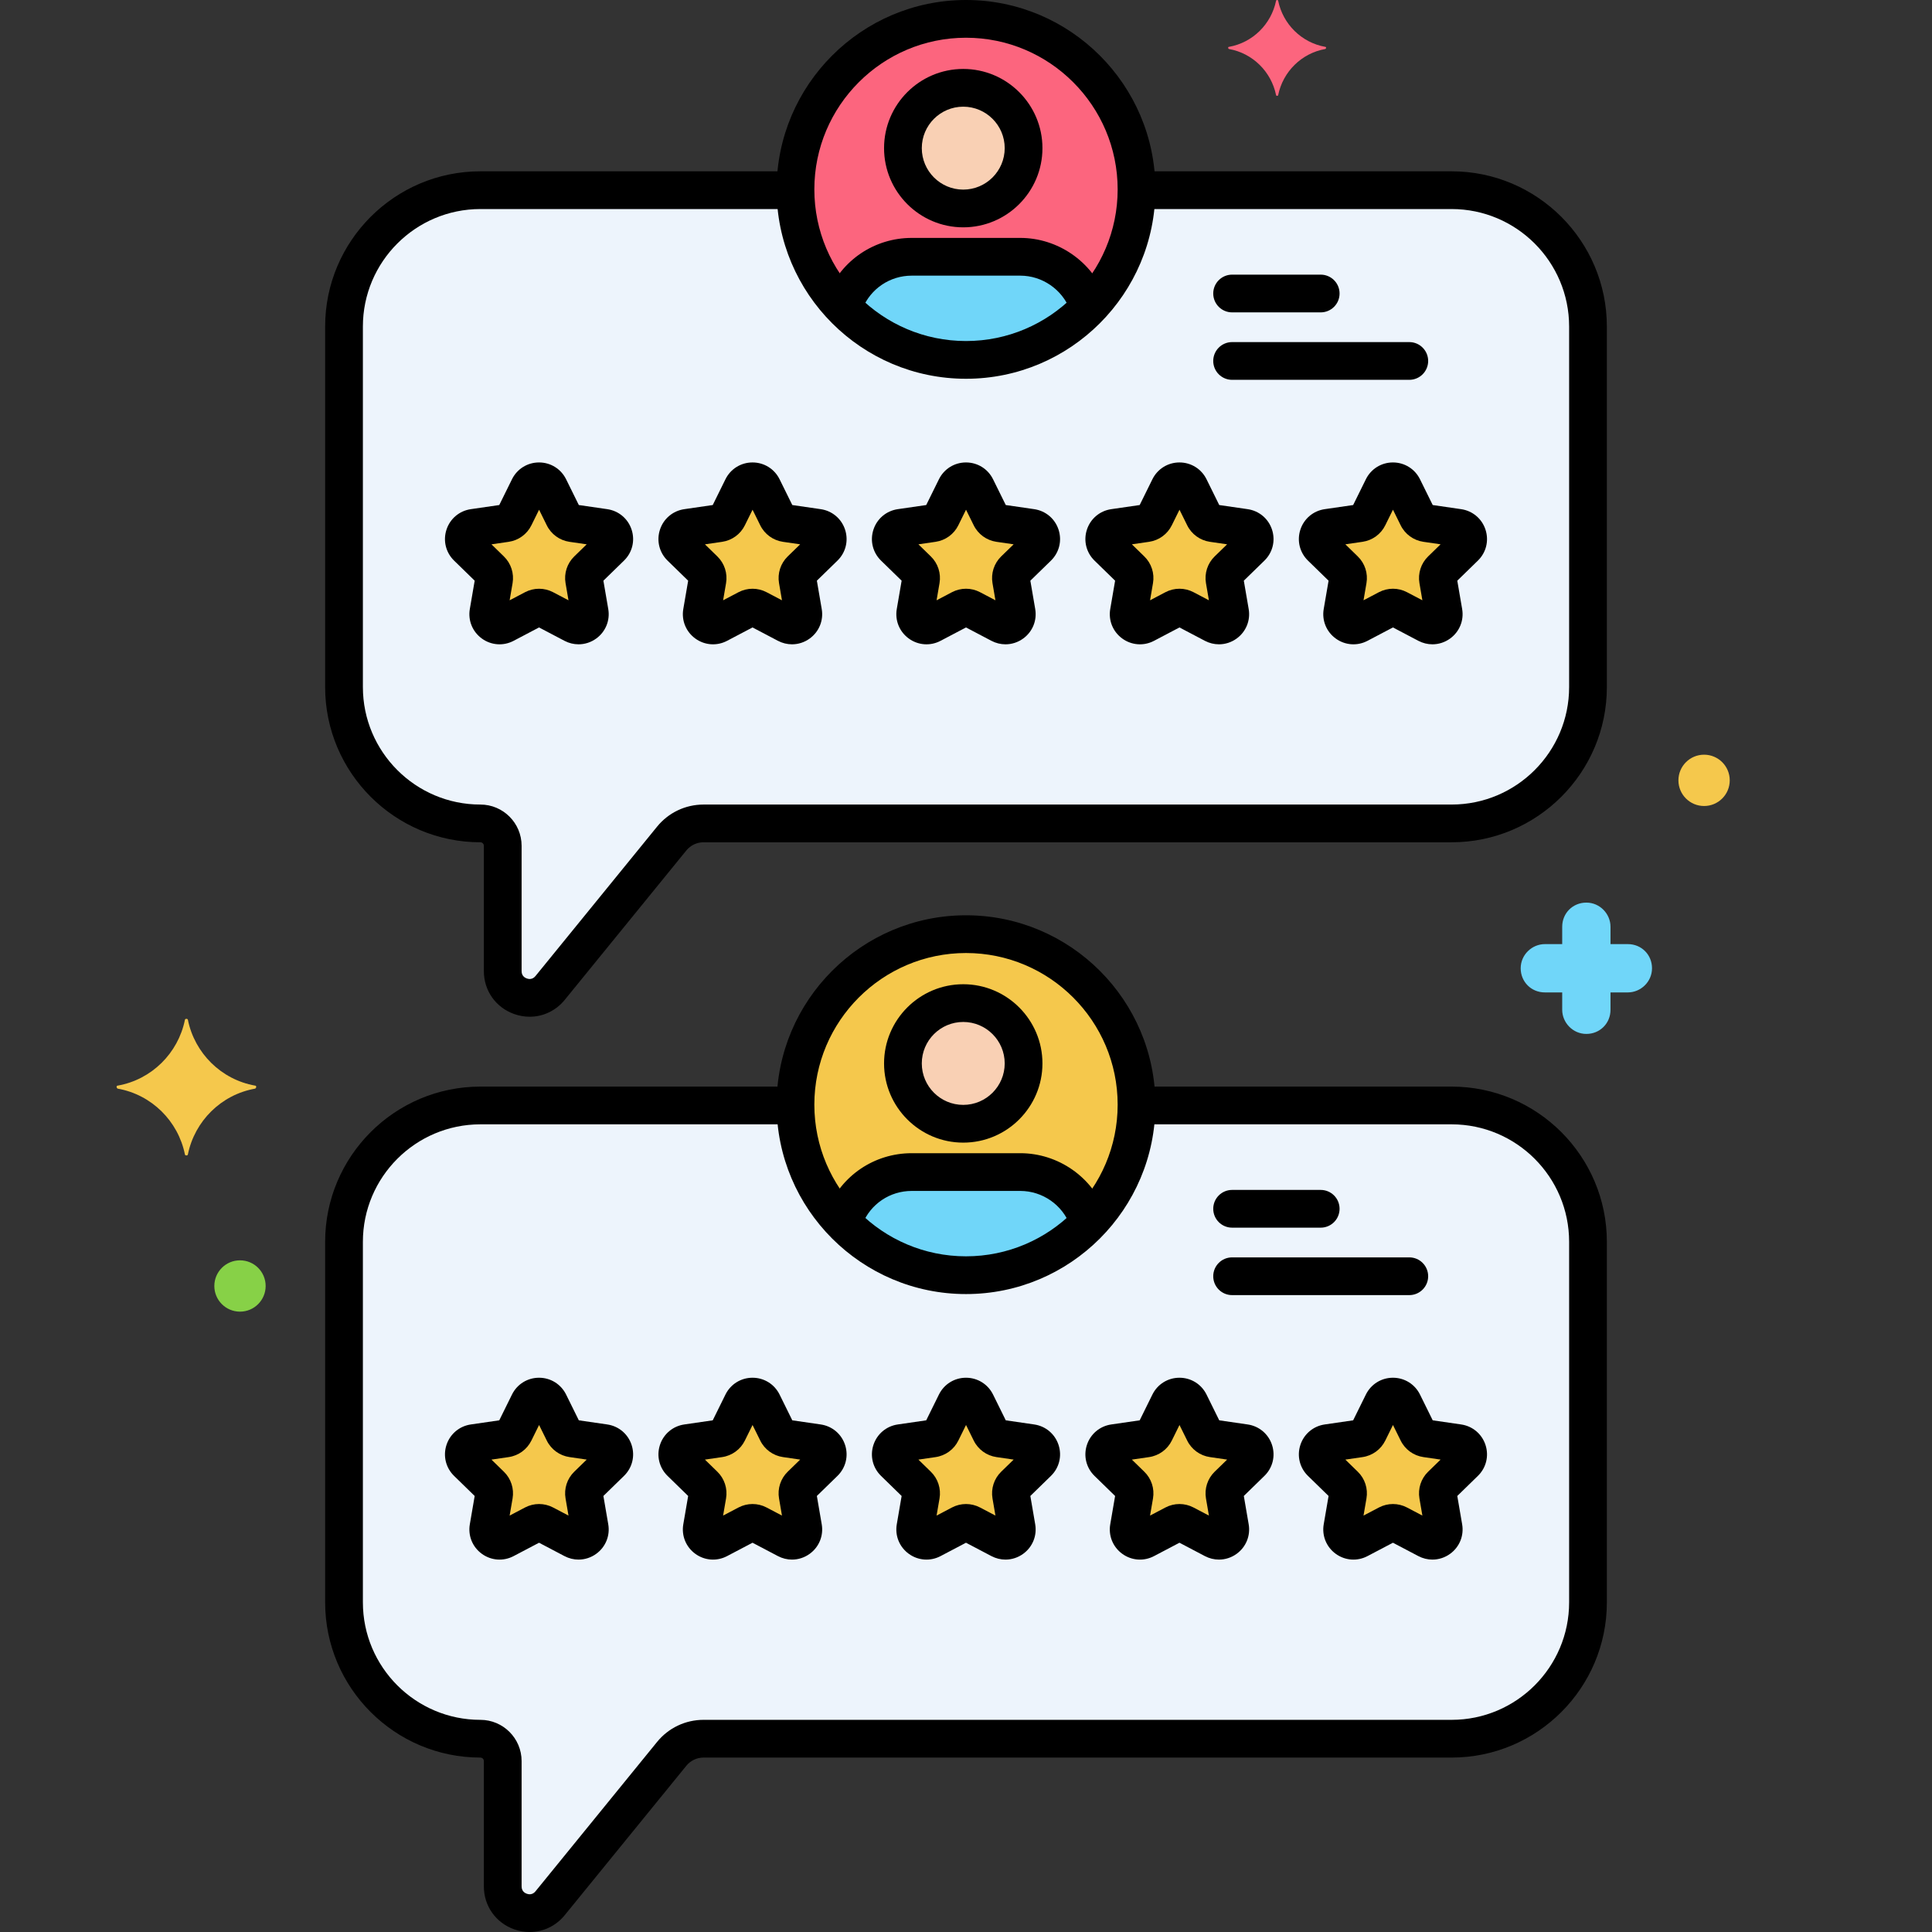 <?xml version="1.0" encoding="utf-8"?>
<!-- Generator: Adobe Illustrator 24.0.0, SVG Export Plug-In . SVG Version: 6.00 Build 0)  -->
<svg version="1.1" xmlns="http://www.w3.org/2000/svg" xmlns:xlink="http://www.w3.org/1999/xlink" x="0px" y="0px"
	 viewBox="0 0 256 256" enable-background="new 0 0 256 256" xml:space="preserve">
<rect x="0" y="0" width="256" height="256" fill="#333333" stroke="none"/>
<g id="Layer_1">
</g>
<g id="Layer_2">
</g>
<g id="Layer_3">
</g>
<g id="Layer_4">
</g>
<g id="Layer_5">
</g>
<g id="Layer_6">
</g>
<g id="Layer_7">
</g>
<g id="Layer_8">
</g>
<g id="Layer_9">
</g>
<g id="Layer_10">
</g>
<g id="Layer_11">
</g>
<g id="Layer_12">
</g>
<g id="Layer_13">
</g>
<g id="Layer_14">
</g>
<g id="Layer_15">
</g>
<g id="Layer_16">
</g>
<g id="Layer_17">
</g>
<g id="Layer_18">
</g>
<g id="Layer_19">
</g>
<g id="Layer_20">
</g>
<g id="Layer_21">
</g>
<g id="Layer_22">
</g>
<g id="Layer_23">
</g>
<g id="Layer_24">
</g>
<g id="Layer_25">
</g>
<g id="Layer_26">
</g>
<g id="Layer_27">
</g>
<g id="Layer_28">
</g>
<g id="Layer_29">
</g>
<g id="Layer_30">
</g>
<g id="Layer_31">
</g>
<g id="Layer_32">
</g>
<g id="Layer_33">
</g>
<g id="Layer_34">
</g>
<g id="Layer_35">
</g>
<g id="Layer_36">
</g>
<g id="Layer_37">
</g>
<g id="Layer_38">
</g>
<g id="Layer_39">
</g>
<g id="Layer_40">
</g>
<g id="Layer_41">
</g>
<g id="Layer_42">
</g>
<g id="Layer_43">
</g>
<g id="Layer_44">
</g>
<g id="Layer_45">
</g>
<g id="Layer_46">
</g>
<g id="Layer_47">
</g>
<g id="Layer_48">
</g>
<g id="Layer_49">
	<g>
		<g>
			<g>
				<circle fill="#FC657E" cx="128" cy="25.095" r="22.595"/>
			</g>
		</g>
		<g>
			<g>
				<path fill="#70D6F9" d="M135.193,34.025h-14.387c-4.281,0-7.903,2.818-9.114,6.699c4.112,4.29,9.896,6.965,16.308,6.965
					c6.412,0,12.195-2.675,16.308-6.965C143.096,36.842,139.474,34.025,135.193,34.025z"/>
			</g>
		</g>
		<g>
			<g>
				<circle fill="#F5C84C" cx="128" cy="146.375" r="22.595"/>
			</g>
		</g>
		<g>
			<g>
				<path fill="#70D6F9" d="M135.193,155.305h-14.387c-4.281,0-7.903,2.818-9.114,6.699c4.112,4.29,9.896,6.965,16.308,6.965
					c6.412,0,12.195-2.675,16.308-6.965C143.096,158.122,139.474,155.305,135.193,155.305z"/>
			</g>
		</g>
		<g>
			<g>
				<path fill="#EDF4FC" d="M192.349,146.48h-41.759c-0.057,12.43-10.146,22.489-22.589,22.489
					c-12.443,0-22.532-10.06-22.589-22.489H63.651c-9.938,0-18.07,8.132-18.07,18.07v47.767c0,9.938,8.131,18.07,18.07,18.07
					c1.636,0,2.962,1.326,2.962,2.962v16.607c0,3.328,4.178,4.813,6.279,2.232l16.111-19.794c1.034-1.271,2.585-2.008,4.223-2.008
					h99.123c9.938,0,18.07-8.131,18.07-18.07V164.55C210.418,154.612,202.287,146.48,192.349,146.48z"/>
			</g>
		</g>
		<g>
			<g>
				<path fill="#EDF4FC" d="M192.349,25.2h-41.759C150.532,37.63,140.443,47.689,128,47.689c-12.443,0-22.532-10.06-22.589-22.489
					H63.651c-9.938,0-18.07,8.132-18.07,18.07v47.767c0,9.938,8.131,18.07,18.07,18.07c1.636,0,2.962,1.326,2.962,2.962v16.607
					c0,3.328,4.178,4.813,6.279,2.232l16.111-19.794c1.034-1.271,2.585-2.008,4.223-2.008h99.123c9.938,0,18.07-8.131,18.07-18.07
					V43.27C210.418,33.332,202.287,25.2,192.349,25.2z"/>
			</g>
		</g>
		<g>
			<g>
				<g>
					<path fill="#F5C84C" d="M80.937,193.777c0.889-0.867,0.399-2.377-0.83-2.555l-4.289-0.623c-0.488-0.071-0.91-0.377-1.128-0.82
						l-1.918-3.886c-0.549-1.114-2.137-1.114-2.687,0l-1.918,3.886c-0.218,0.442-0.64,0.749-1.128,0.82l-4.289,0.623
						c-1.229,0.178-1.719,1.689-0.83,2.555l3.104,3.025c0.353,0.344,0.514,0.84,0.431,1.326l-0.733,4.272
						c-0.21,1.224,1.075,2.157,2.174,1.579l3.836-2.017c0.436-0.229,0.958-0.229,1.394,0l3.836,2.017
						c1.099,0.578,2.384-0.355,2.174-1.579l-0.733-4.272c-0.083-0.486,0.078-0.982,0.431-1.326L80.937,193.777z"/>
				</g>
			</g>
			<g>
				<g>
					<g>
						<path d="M83.693,191.469c-0.474-1.458-1.711-2.501-3.228-2.721l-3.768-0.548l-1.685-3.414
							c-0.679-1.375-2.053-2.229-3.586-2.229s-2.907,0.854-3.586,2.229l-1.685,3.414l-3.768,0.548
							c-1.517,0.22-2.754,1.263-3.228,2.721s-0.086,3.029,1.012,4.098l2.727,2.658l-0.644,3.752c-0.26,1.511,0.35,3.009,1.59,3.91
							c1.241,0.903,2.855,1.019,4.211,0.305l3.37-1.772l3.37,1.772c0.591,0.31,1.229,0.463,1.864,0.463
							c0.825,0,1.646-0.259,2.347-0.769c1.24-0.901,1.85-2.399,1.59-3.91l-0.644-3.753l2.726-2.657
							C83.779,194.498,84.167,192.927,83.693,191.469z M76.09,195.01c-0.945,0.919-1.376,2.244-1.151,3.541l0.39,2.271l-2.04-1.072
							c-0.582-0.306-1.222-0.459-1.86-0.459s-1.278,0.153-1.86,0.459l-2.04,1.072l0.391-2.273c0.221-1.296-0.209-2.619-1.15-3.537
							l-1.65-1.608l2.279-0.332c1.304-0.189,2.43-1.007,3.012-2.187l1.02-2.067l1.02,2.065c0.582,1.181,1.708,2,3.011,2.188
							l2.28,0.332L76.09,195.01z"/>
					</g>
				</g>
			</g>
		</g>
		<g>
			<g>
				<g>
					<path fill="#F5C84C" d="M109.223,193.777c0.889-0.867,0.399-2.377-0.83-2.555l-4.289-0.623c-0.488-0.071-0.91-0.377-1.128-0.82
						l-1.918-3.886c-0.55-1.114-2.137-1.114-2.687,0l-1.918,3.886c-0.218,0.442-0.64,0.749-1.128,0.82l-4.289,0.623
						c-1.229,0.178-1.719,1.689-0.83,2.555l3.104,3.025c0.353,0.344,0.514,0.84,0.431,1.326l-0.733,4.272
						c-0.21,1.224,1.075,2.157,2.174,1.579l3.836-2.017c0.436-0.229,0.958-0.229,1.394,0l3.836,2.017
						c1.099,0.578,2.384-0.355,2.174-1.579l-0.733-4.272c-0.083-0.486,0.078-0.982,0.431-1.326L109.223,193.777z"/>
				</g>
			</g>
			<g>
				<g>
					<g>
						<path d="M111.979,191.469c-0.474-1.458-1.711-2.501-3.228-2.721l-3.768-0.548l-1.685-3.414
							c-0.679-1.375-2.053-2.229-3.586-2.229s-2.907,0.854-3.586,2.229l-1.685,3.414l-3.768,0.548
							c-1.517,0.22-2.754,1.263-3.228,2.721s-0.086,3.029,1.012,4.098l2.727,2.658l-0.644,3.752c-0.26,1.511,0.35,3.009,1.59,3.91
							c1.241,0.903,2.855,1.019,4.211,0.305l3.37-1.772l3.37,1.772c0.591,0.31,1.228,0.463,1.864,0.463
							c0.825,0,1.646-0.259,2.347-0.769c1.24-0.901,1.85-2.399,1.59-3.91l-0.644-3.753l2.726-2.657
							C112.065,194.498,112.453,192.927,111.979,191.469z M104.376,195.01c-0.942,0.917-1.374,2.24-1.151,3.541l0.39,2.271
							l-2.04-1.072c-0.582-0.306-1.222-0.459-1.86-0.459s-1.278,0.153-1.86,0.459l-2.04,1.072l0.391-2.273
							c0.221-1.296-0.209-2.619-1.15-3.537l-1.65-1.608l2.279-0.332c1.304-0.189,2.43-1.007,3.012-2.187l1.02-2.067l1.02,2.065
							c0.582,1.181,1.708,2,3.011,2.188l2.28,0.332L104.376,195.01z"/>
					</g>
				</g>
			</g>
		</g>
		<g>
			<g>
				<g>
					<path fill="#F5C84C" d="M137.509,193.777c0.889-0.867,0.398-2.377-0.83-2.555l-4.289-0.623c-0.488-0.071-0.91-0.377-1.128-0.82
						l-1.918-3.886c-0.549-1.114-2.137-1.114-2.687,0l-1.918,3.886c-0.218,0.442-0.64,0.749-1.128,0.82l-4.289,0.623
						c-1.229,0.178-1.719,1.689-0.83,2.555l3.104,3.025c0.353,0.344,0.514,0.84,0.431,1.326l-0.733,4.272
						c-0.21,1.224,1.075,2.157,2.174,1.579l3.836-2.017c0.436-0.229,0.958-0.229,1.394,0l3.836,2.017
						c1.099,0.578,2.384-0.355,2.174-1.579l-0.733-4.272c-0.083-0.486,0.078-0.982,0.431-1.326L137.509,193.777z"/>
				</g>
			</g>
			<g>
				<g>
					<g>
						<path d="M140.266,191.469c-0.474-1.458-1.711-2.501-3.228-2.721l-3.768-0.548l-1.685-3.414
							c-0.679-1.375-2.053-2.229-3.586-2.229s-2.907,0.854-3.586,2.229l-1.685,3.414l-3.768,0.548
							c-1.517,0.22-2.754,1.263-3.228,2.721s-0.086,3.029,1.012,4.098l2.727,2.658l-0.644,3.752c-0.26,1.511,0.35,3.009,1.59,3.91
							c1.241,0.903,2.855,1.019,4.211,0.305l3.37-1.772l3.37,1.772c0.591,0.31,1.229,0.463,1.864,0.463
							c0.825,0,1.646-0.259,2.347-0.769c1.24-0.901,1.85-2.399,1.59-3.91l-0.644-3.753l2.726-2.657
							C140.352,194.498,140.739,192.927,140.266,191.469z M132.66,195.012c-0.941,0.918-1.371,2.24-1.149,3.539l0.39,2.271
							l-2.04-1.072c-0.582-0.306-1.222-0.459-1.86-0.459s-1.278,0.153-1.86,0.459l-2.04,1.072l0.391-2.273
							c0.221-1.296-0.209-2.619-1.15-3.537l-1.65-1.608l2.279-0.332c1.304-0.189,2.43-1.007,3.012-2.187l1.02-2.067l1.02,2.065
							c0.582,1.181,1.708,2,3.011,2.188l2.28,0.332L132.66,195.012z"/>
					</g>
				</g>
			</g>
		</g>
		<g>
			<g>
				<g>
					<path fill="#F5C84C" d="M165.795,193.777c0.889-0.867,0.398-2.377-0.83-2.555l-4.289-0.623c-0.488-0.071-0.91-0.377-1.128-0.82
						l-1.918-3.886c-0.55-1.114-2.137-1.114-2.687,0l-1.918,3.886c-0.218,0.442-0.64,0.749-1.128,0.82l-4.289,0.623
						c-1.229,0.178-1.719,1.689-0.83,2.555l3.104,3.025c0.353,0.344,0.514,0.84,0.431,1.326l-0.733,4.272
						c-0.21,1.224,1.075,2.157,2.174,1.579l3.836-2.017c0.436-0.229,0.958-0.229,1.394,0l3.836,2.017
						c1.099,0.578,2.384-0.355,2.174-1.579l-0.733-4.272c-0.083-0.486,0.078-0.982,0.431-1.326L165.795,193.777z"/>
				</g>
			</g>
			<g>
				<g>
					<g>
						<path d="M168.552,191.469c-0.474-1.458-1.711-2.501-3.228-2.721l-3.768-0.548l-1.685-3.414
							c-0.679-1.375-2.053-2.229-3.586-2.229s-2.907,0.854-3.586,2.229l-1.685,3.414l-3.768,0.548
							c-1.517,0.22-2.754,1.263-3.228,2.721s-0.086,3.029,1.012,4.098l2.727,2.658l-0.644,3.752c-0.26,1.511,0.35,3.009,1.59,3.91
							c1.241,0.903,2.855,1.019,4.211,0.305l3.37-1.772l3.37,1.772c0.591,0.31,1.229,0.463,1.864,0.463
							c0.825,0,1.646-0.259,2.347-0.769c1.24-0.901,1.85-2.399,1.59-3.91l-0.644-3.753l2.726-2.657
							C168.638,194.498,169.025,192.927,168.552,191.469z M160.946,195.012c-0.941,0.918-1.371,2.24-1.149,3.539l0.39,2.271
							l-2.04-1.072c-0.582-0.306-1.222-0.459-1.86-0.459s-1.278,0.153-1.86,0.459l-2.04,1.072l0.391-2.273
							c0.222-1.299-0.21-2.622-1.15-3.537l-1.65-1.608l2.279-0.332c1.304-0.189,2.43-1.007,3.012-2.187l1.02-2.067l1.02,2.065
							c0.582,1.181,1.708,2,3.011,2.188l2.28,0.332L160.946,195.012z"/>
					</g>
				</g>
			</g>
		</g>
		<g>
			<g>
				<g>
					<path fill="#F5C84C" d="M194.081,193.777c0.889-0.867,0.399-2.377-0.83-2.555l-4.289-0.623c-0.488-0.071-0.91-0.377-1.128-0.82
						l-1.918-3.886c-0.55-1.114-2.137-1.114-2.687,0l-1.918,3.886c-0.218,0.442-0.64,0.749-1.128,0.82l-4.289,0.623
						c-1.229,0.178-1.719,1.689-0.83,2.555l3.104,3.025c0.353,0.344,0.514,0.84,0.431,1.326l-0.733,4.272
						c-0.21,1.224,1.075,2.157,2.174,1.579l3.836-2.017c0.436-0.229,0.958-0.229,1.394,0l3.836,2.017
						c1.099,0.578,2.384-0.355,2.174-1.579l-0.733-4.272c-0.083-0.486,0.078-0.982,0.431-1.326L194.081,193.777z"/>
				</g>
			</g>
			<g>
				<g>
					<g>
						<path d="M196.838,191.469c-0.474-1.458-1.711-2.501-3.228-2.721l-3.768-0.548l-1.685-3.414
							c-0.679-1.375-2.053-2.229-3.586-2.229s-2.907,0.854-3.586,2.229l-1.685,3.414l-3.768,0.548
							c-1.517,0.22-2.754,1.263-3.228,2.721s-0.086,3.029,1.012,4.098l2.727,2.658l-0.644,3.752c-0.26,1.511,0.35,3.009,1.59,3.91
							c1.241,0.903,2.855,1.019,4.211,0.305l3.37-1.772l3.37,1.772c0.591,0.31,1.229,0.463,1.864,0.463
							c0.825,0,1.646-0.259,2.347-0.769c1.24-0.901,1.85-2.399,1.59-3.91l-0.644-3.753l2.726-2.657
							C196.924,194.498,197.312,192.927,196.838,191.469z M189.232,195.012c-0.941,0.918-1.371,2.24-1.149,3.539l0.39,2.271
							l-2.04-1.072c-0.582-0.306-1.222-0.459-1.86-0.459s-1.278,0.153-1.86,0.459l-2.04,1.072l0.39-2.268
							c0.225-1.3-0.206-2.625-1.149-3.542l-1.65-1.608l2.279-0.332c1.304-0.189,2.43-1.007,3.012-2.187l1.02-2.067l1.02,2.065
							c0.582,1.181,1.708,2,3.011,2.188l2.28,0.332L189.232,195.012z"/>
					</g>
				</g>
			</g>
		</g>
		<g>
			<g>
				<g>
					<path d="M128,121.28c-13.837,0-25.095,11.257-25.095,25.095s11.258,25.095,25.095,25.095s25.095-11.257,25.095-25.095
						S141.837,121.28,128,121.28z M128,166.469c-11.08,0-20.095-9.015-20.095-20.095S116.92,126.28,128,126.28
						s20.095,9.015,20.095,20.095S139.08,166.469,128,166.469z"/>
				</g>
			</g>
		</g>
		<g>
			<g>
				<path fill="#F9D0B4" d="M127.635,132.916c-4.415,0-7.994,3.579-7.994,7.994c0,4.415,3.579,7.993,7.994,7.993
					s7.994-3.579,7.994-7.993C135.629,136.494,132.05,132.916,127.635,132.916z"/>
			</g>
		</g>
		<g>
			<g>
				<path d="M146.495,160.673c-1.741-4.706-6.283-7.868-11.302-7.868h-14.387c-4.944,0-9.332,2.964-11.179,7.551
					c-0.516,1.281,0.104,2.737,1.386,3.253s2.737-0.106,3.253-1.386c1.08-2.684,3.647-4.418,6.54-4.418h14.387
					c2.937,0,5.594,1.85,6.612,4.603c0.373,1.009,1.329,1.633,2.345,1.633c0.288,0,0.581-0.05,0.867-0.156
					C146.313,163.406,146.975,161.968,146.495,160.673z"/>
			</g>
		</g>
		<g>
			<g>
				<g>
					<path d="M127.635,130.416c-5.786,0-10.493,4.708-10.493,10.494s4.707,10.494,10.493,10.494s10.494-4.708,10.494-10.494
						S133.421,130.416,127.635,130.416z M127.635,146.403c-3.029,0-5.493-2.464-5.493-5.494s2.464-5.494,5.493-5.494
						s5.494,2.464,5.494,5.494S130.664,146.403,127.635,146.403z"/>
				</g>
			</g>
		</g>
		<g>
			<g>
				<path d="M192.349,143.98h-41.005c-1.381,0-2.5,1.119-2.5,2.5s1.119,2.5,2.5,2.5h41.005c8.585,0,15.569,6.985,15.569,15.57
					v47.767c0,8.585-6.984,15.57-15.569,15.57H93.226c-2.4,0-4.646,1.068-6.161,2.93l-16.111,19.794
					c-0.401,0.493-0.894,0.414-1.15,0.322c-0.258-0.091-0.689-0.34-0.689-0.977V233.35c0-3.012-2.45-5.462-5.462-5.462
					c-8.585,0-15.569-6.984-15.569-15.57V164.55c0-8.585,6.984-15.57,15.569-15.57h40.912c1.381,0,2.5-1.119,2.5-2.5
					s-1.119-2.5-2.5-2.5H63.651c-11.342,0-20.569,9.228-20.569,20.57v47.767c0,11.342,9.228,20.57,20.569,20.57
					c0.255,0,0.462,0.208,0.462,0.462v16.607c0,2.588,1.576,4.821,4.015,5.688c0.679,0.242,1.372,0.358,2.056,0.358
					c1.771,0,3.469-0.787,4.647-2.235l16.11-19.794c0.563-0.69,1.395-1.086,2.284-1.086h99.123c11.342,0,20.569-9.228,20.569-20.57
					V164.55C212.918,153.208,203.69,143.98,192.349,143.98z"/>
			</g>
		</g>
		<g>
			<g>
				<path d="M186.739,166.609h-23.479c-1.381,0-2.5,1.119-2.5,2.5s1.119,2.5,2.5,2.5h23.479c1.381,0,2.5-1.119,2.5-2.5
					S188.12,166.609,186.739,166.609z"/>
			</g>
		</g>
		<g>
			<g>
				<path d="M175,157.671h-11.739c-1.381,0-2.5,1.119-2.5,2.5s1.119,2.5,2.5,2.5H175c1.381,0,2.5-1.119,2.5-2.5
					S176.381,157.671,175,157.671z"/>
			</g>
		</g>
		<g>
			<g>
				<g>
					<path fill="#F5C84C" d="M80.937,72.497c0.889-0.867,0.399-2.377-0.83-2.555l-4.289-0.623c-0.488-0.071-0.91-0.377-1.128-0.82
						l-1.918-3.886c-0.549-1.114-2.137-1.114-2.687,0l-1.918,3.886c-0.218,0.442-0.64,0.749-1.128,0.82l-4.289,0.623
						c-1.229,0.178-1.719,1.689-0.83,2.555l3.104,3.025c0.353,0.344,0.514,0.84,0.431,1.326l-0.733,4.272
						c-0.21,1.224,1.075,2.157,2.174,1.579l3.836-2.017c0.436-0.229,0.958-0.229,1.394,0l3.836,2.017
						c1.099,0.578,2.384-0.355,2.174-1.579l-0.733-4.272c-0.083-0.486,0.078-0.982,0.431-1.326L80.937,72.497z"/>
				</g>
			</g>
			<g>
				<g>
					<g>
						<path d="M83.693,70.189c-0.473-1.458-1.71-2.501-3.228-2.722l-3.768-0.547l-1.685-3.414c-0.679-1.375-2.053-2.229-3.586-2.229
							s-2.907,0.854-3.586,2.229l-1.685,3.414l-3.769,0.547c-1.517,0.221-2.754,1.264-3.227,2.722
							c-0.474,1.458-0.086,3.028,1.012,4.097l2.727,2.658l-0.644,3.753c-0.26,1.511,0.35,3.009,1.59,3.91
							c1.238,0.902,2.854,1.02,4.211,0.305l3.37-1.772l3.37,1.772c0.591,0.31,1.229,0.463,1.864,0.463
							c0.826,0,1.646-0.259,2.347-0.769c1.24-0.901,1.85-2.399,1.59-3.909l-0.644-3.753l2.726-2.657
							C83.779,73.218,84.167,71.647,83.693,70.189z M76.089,73.731c-0.944,0.92-1.374,2.244-1.15,3.54l0.39,2.271l-2.042-1.073
							c-0.581-0.305-1.22-0.458-1.857-0.458c-0.64,0-1.278,0.153-1.861,0.459l-2.04,1.072l0.39-2.272
							c0.222-1.295-0.207-2.618-1.149-3.537l-1.649-1.608l2.281-0.332c1.303-0.19,2.429-1.009,3.009-2.187l1.02-2.066l1.019,2.064
							c0.581,1.181,1.707,2,3.012,2.19l2.279,0.331L76.089,73.731z"/>
					</g>
				</g>
			</g>
		</g>
		<g>
			<g>
				<g>
					<path fill="#F5C84C" d="M109.223,72.497c0.889-0.867,0.399-2.377-0.83-2.555l-4.289-0.623c-0.488-0.071-0.91-0.377-1.128-0.82
						l-1.918-3.886c-0.55-1.114-2.137-1.114-2.687,0l-1.918,3.886c-0.218,0.442-0.64,0.749-1.128,0.82l-4.289,0.623
						c-1.229,0.178-1.719,1.689-0.83,2.555l3.104,3.025c0.353,0.344,0.514,0.84,0.431,1.326l-0.733,4.272
						c-0.21,1.224,1.075,2.157,2.174,1.579l3.836-2.017c0.436-0.229,0.958-0.229,1.394,0l3.836,2.017
						c1.099,0.578,2.384-0.355,2.174-1.579l-0.733-4.272c-0.083-0.486,0.078-0.982,0.431-1.326L109.223,72.497z"/>
				</g>
			</g>
			<g>
				<g>
					<g>
						<path d="M111.979,70.189c-0.473-1.458-1.71-2.501-3.228-2.722l-3.768-0.547l-1.685-3.414
							c-0.679-1.375-2.053-2.229-3.586-2.229s-2.907,0.854-3.586,2.229l-1.685,3.414l-3.769,0.547
							c-1.517,0.221-2.754,1.264-3.227,2.722c-0.474,1.458-0.086,3.028,1.012,4.097l2.727,2.658l-0.644,3.753
							c-0.26,1.511,0.35,3.009,1.59,3.91c1.238,0.902,2.854,1.02,4.211,0.305l3.37-1.772l3.37,1.772
							c0.591,0.31,1.228,0.463,1.864,0.463c0.826,0,1.646-0.259,2.347-0.769c1.24-0.901,1.85-2.399,1.59-3.909l-0.644-3.753
							l2.726-2.657C112.065,73.218,112.453,71.647,111.979,70.189z M104.375,73.731c-0.942,0.917-1.373,2.24-1.15,3.54l0.39,2.271
							l-2.042-1.073c-0.581-0.305-1.22-0.458-1.857-0.458c-0.64,0-1.278,0.153-1.861,0.459l-2.04,1.072l0.39-2.272
							c0.222-1.295-0.207-2.618-1.149-3.537l-1.649-1.608l2.281-0.332c1.303-0.19,2.429-1.009,3.009-2.187l1.02-2.066l1.019,2.064
							c0.581,1.181,1.707,2,3.012,2.19l2.279,0.331L104.375,73.731z"/>
					</g>
				</g>
			</g>
		</g>
		<g>
			<g>
				<g>
					<path fill="#F5C84C" d="M137.509,72.497c0.889-0.867,0.398-2.377-0.83-2.555l-4.289-0.623c-0.488-0.071-0.91-0.377-1.128-0.82
						l-1.918-3.886c-0.549-1.114-2.137-1.114-2.687,0l-1.918,3.886c-0.218,0.442-0.64,0.749-1.128,0.82l-4.289,0.623
						c-1.229,0.178-1.719,1.689-0.83,2.555l3.104,3.025c0.353,0.344,0.514,0.84,0.431,1.326l-0.733,4.272
						c-0.21,1.224,1.075,2.157,2.174,1.579l3.836-2.017c0.436-0.229,0.958-0.229,1.394,0l3.836,2.017
						c1.099,0.578,2.384-0.355,2.174-1.579l-0.733-4.272c-0.083-0.486,0.078-0.982,0.431-1.326L137.509,72.497z"/>
				</g>
			</g>
			<g>
				<g>
					<g>
						<path d="M140.266,70.189c-0.473-1.458-1.71-2.501-3.228-2.722l-3.768-0.547l-1.685-3.414
							c-0.679-1.375-2.053-2.229-3.586-2.229s-2.907,0.854-3.586,2.229l-1.685,3.414l-3.769,0.547
							c-1.517,0.221-2.754,1.264-3.227,2.722c-0.474,1.458-0.086,3.028,1.012,4.097l2.727,2.658l-0.644,3.753
							c-0.26,1.511,0.35,3.009,1.59,3.91c1.238,0.902,2.854,1.02,4.211,0.305L128,83.14l3.37,1.772
							c0.591,0.31,1.229,0.463,1.864,0.463c0.826,0,1.646-0.259,2.347-0.769c1.24-0.901,1.85-2.399,1.59-3.909l-0.644-3.753
							l2.726-2.657C140.352,73.218,140.739,71.647,140.266,70.189z M132.658,73.733c-0.94,0.918-1.369,2.24-1.147,3.537l0.39,2.271
							l-2.042-1.073c-0.581-0.305-1.22-0.458-1.857-0.458c-0.64,0-1.278,0.153-1.861,0.459l-2.04,1.072l0.39-2.272
							c0.222-1.295-0.207-2.618-1.149-3.537l-1.649-1.608l2.281-0.332c1.303-0.19,2.429-1.009,3.009-2.187l1.02-2.066l1.019,2.064
							c0.581,1.181,1.707,2,3.012,2.19l2.279,0.331L132.658,73.733z"/>
					</g>
				</g>
			</g>
		</g>
		<g>
			<g>
				<g>
					<path fill="#F5C84C" d="M165.795,72.497c0.889-0.867,0.398-2.377-0.83-2.555l-4.289-0.623c-0.488-0.071-0.91-0.377-1.128-0.82
						l-1.918-3.886c-0.55-1.114-2.137-1.114-2.687,0l-1.918,3.886c-0.218,0.442-0.64,0.749-1.128,0.82l-4.289,0.623
						c-1.229,0.178-1.719,1.689-0.83,2.555l3.104,3.025c0.353,0.344,0.514,0.84,0.431,1.326l-0.733,4.272
						c-0.21,1.224,1.075,2.157,2.174,1.579l3.836-2.017c0.436-0.229,0.958-0.229,1.394,0l3.836,2.017
						c1.099,0.578,2.384-0.355,2.174-1.579l-0.733-4.272c-0.083-0.486,0.078-0.982,0.431-1.326L165.795,72.497z"/>
				</g>
			</g>
			<g>
				<g>
					<g>
						<path d="M168.552,70.189c-0.473-1.458-1.71-2.501-3.228-2.722l-3.768-0.547l-1.685-3.414
							c-0.679-1.375-2.053-2.229-3.586-2.229s-2.907,0.854-3.586,2.229l-1.685,3.414l-3.769,0.547
							c-1.517,0.221-2.754,1.264-3.227,2.722c-0.474,1.458-0.086,3.028,1.012,4.097l2.727,2.658l-0.644,3.753
							c-0.26,1.511,0.35,3.009,1.59,3.91c1.238,0.902,2.854,1.02,4.211,0.305l3.37-1.772l3.37,1.772
							c0.591,0.31,1.229,0.463,1.864,0.463c0.826,0,1.646-0.259,2.347-0.769c1.24-0.901,1.85-2.399,1.59-3.909l-0.644-3.753
							l2.726-2.657C168.638,73.218,169.025,71.647,168.552,70.189z M160.944,73.733c-0.94,0.918-1.369,2.24-1.147,3.537l0.39,2.271
							l-2.042-1.073c-0.581-0.305-1.22-0.458-1.857-0.458c-0.64,0-1.278,0.153-1.861,0.459l-2.04,1.072l0.39-2.272
							c0.223-1.298-0.208-2.621-1.149-3.537l-1.649-1.608l2.281-0.332c1.303-0.19,2.429-1.009,3.009-2.187l1.02-2.066l1.019,2.064
							c0.581,1.181,1.707,2,3.012,2.19l2.279,0.331L160.944,73.733z"/>
					</g>
				</g>
			</g>
		</g>
		<g>
			<g>
				<g>
					<path fill="#F5C84C" d="M194.081,72.497c0.889-0.867,0.399-2.377-0.83-2.555l-4.289-0.623c-0.488-0.071-0.91-0.377-1.128-0.82
						l-1.918-3.886c-0.55-1.114-2.137-1.114-2.687,0l-1.918,3.886c-0.218,0.442-0.64,0.749-1.128,0.82l-4.289,0.623
						c-1.229,0.178-1.719,1.689-0.83,2.555l3.104,3.025c0.353,0.344,0.514,0.84,0.431,1.326l-0.733,4.272
						c-0.21,1.224,1.075,2.157,2.174,1.579l3.836-2.017c0.436-0.229,0.958-0.229,1.394,0l3.836,2.017
						c1.099,0.578,2.384-0.355,2.174-1.579l-0.733-4.272c-0.083-0.486,0.078-0.982,0.431-1.326L194.081,72.497z"/>
				</g>
			</g>
			<g>
				<g>
					<g>
						<path d="M196.838,70.189c-0.473-1.458-1.71-2.501-3.228-2.722l-3.768-0.547l-1.685-3.414
							c-0.679-1.375-2.053-2.229-3.586-2.229s-2.907,0.854-3.586,2.229l-1.685,3.414l-3.769,0.547
							c-1.517,0.221-2.754,1.264-3.227,2.722c-0.474,1.458-0.086,3.028,1.012,4.097l2.727,2.658l-0.644,3.753
							c-0.26,1.511,0.35,3.009,1.59,3.91c1.238,0.902,2.854,1.02,4.211,0.305l3.37-1.772l3.37,1.772
							c0.591,0.31,1.229,0.463,1.864,0.463c0.826,0,1.646-0.259,2.347-0.769c1.24-0.901,1.85-2.399,1.59-3.909l-0.644-3.753
							l2.726-2.657C196.924,73.218,197.312,71.647,196.838,70.189z M189.23,73.733c-0.94,0.918-1.369,2.24-1.147,3.537l0.39,2.271
							l-2.042-1.073c-0.581-0.305-1.22-0.458-1.857-0.458c-0.64,0-1.278,0.153-1.861,0.459l-2.04,1.072l0.39-2.268
							c0.224-1.299-0.206-2.623-1.149-3.542l-1.649-1.608l2.281-0.332c1.303-0.19,2.429-1.009,3.009-2.187l1.02-2.066l1.019,2.064
							c0.581,1.181,1.707,2,3.012,2.19l2.279,0.331L189.23,73.733z"/>
					</g>
				</g>
			</g>
		</g>
		<g>
			<g>
				<g>
					<path d="M128,0c-13.837,0-25.095,11.257-25.095,25.095c0,13.837,11.258,25.094,25.095,25.094s25.095-11.257,25.095-25.094
						C153.095,11.257,141.837,0,128,0z M128,45.189c-11.08,0-20.095-9.014-20.095-20.094S116.92,5,128,5s20.095,9.015,20.095,20.095
						S139.08,45.189,128,45.189z"/>
				</g>
			</g>
		</g>
		<g>
			<g>
				<path fill="#F9D0B4" d="M127.635,11.635c-4.415,0-7.994,3.579-7.994,7.993c0,4.415,3.579,7.994,7.994,7.994
					s7.994-3.579,7.994-7.994C135.629,15.214,132.05,11.635,127.635,11.635z"/>
			</g>
		</g>
		<g>
			<g>
				<path d="M146.443,39.257c-1.774-4.625-6.296-7.732-11.25-7.732h-14.387c-4.913,0-9.29,2.938-11.151,7.484
					c-0.523,1.278,0.089,2.738,1.366,3.261c1.281,0.524,2.737-0.088,3.261-1.366c1.089-2.66,3.65-4.379,6.524-4.379h14.387
					c2.898,0,5.544,1.818,6.582,4.523c0.382,0.995,1.329,1.605,2.335,1.605c0.297,0,0.601-0.053,0.895-0.167
					C146.294,41.992,146.938,40.546,146.443,39.257z"/>
			</g>
		</g>
		<g>
			<g>
				<g>
					<path d="M127.635,9.136c-5.786,0-10.493,4.707-10.493,10.493s4.707,10.494,10.493,10.494s10.494-4.708,10.494-10.494
						S133.421,9.136,127.635,9.136z M127.635,25.123c-3.029,0-5.493-2.464-5.493-5.494c0-3.029,2.464-5.493,5.493-5.493
						s5.494,2.464,5.494,5.493C133.129,22.658,130.664,25.123,127.635,25.123z"/>
				</g>
			</g>
		</g>
		<g>
			<g>
				<path d="M192.349,22.7H151.25c-1.381,0-2.5,1.119-2.5,2.5s1.119,2.5,2.5,2.5h41.099c8.585,0,15.569,6.984,15.569,15.57v47.768
					c0,8.585-6.984,15.569-15.569,15.569H93.226c-2.4,0-4.646,1.068-6.161,2.93l-16.111,19.794c-0.401,0.493-0.894,0.414-1.15,0.322
					c-0.258-0.092-0.689-0.34-0.689-0.977v-16.607c0-3.012-2.45-5.462-5.462-5.462c-8.585,0-15.569-6.984-15.569-15.569V43.27
					c0-8.585,6.984-15.57,15.569-15.57h40.724c1.381,0,2.5-1.119,2.5-2.5s-1.119-2.5-2.5-2.5H63.651
					c-11.342,0-20.569,9.228-20.569,20.57v47.768c0,11.342,9.228,20.569,20.569,20.569c0.255,0,0.462,0.208,0.462,0.462v16.607
					c0,2.588,1.576,4.821,4.015,5.688c0.679,0.241,1.372,0.358,2.056,0.358c1.771,0,3.469-0.787,4.647-2.235l16.11-19.794
					c0.563-0.69,1.395-1.086,2.284-1.086h99.123c11.342,0,20.569-9.228,20.569-20.569V43.27
					C212.918,31.928,203.69,22.7,192.349,22.7z"/>
			</g>
		</g>
		<g>
			<g>
				<path d="M186.739,45.329h-23.479c-1.381,0-2.5,1.119-2.5,2.5s1.119,2.5,2.5,2.5h23.479c1.381,0,2.5-1.119,2.5-2.5
					S188.12,45.329,186.739,45.329z"/>
			</g>
		</g>
		<g>
			<g>
				<path d="M175,36.391h-11.739c-1.381,0-2.5,1.119-2.5,2.5s1.119,2.5,2.5,2.5H175c1.381,0,2.5-1.119,2.5-2.5
					S176.381,36.391,175,36.391z"/>
			</g>
		</g>
		<g>
			<g>
				<path fill="#F5C84C" d="M33.8,143.85c-4.5-0.8-8-4.3-8.9-8.7c0-0.2-0.4-0.2-0.4,0c-0.9,4.4-4.4,7.9-8.9,8.7
					c-0.2,0-0.2,0.3,0,0.4c4.5,0.8,8,4.3,8.9,8.7c0,0.2,0.4,0.2,0.4,0c0.9-4.4,4.4-7.9,8.9-8.7C34,144.15,34,143.85,33.8,143.85z"/>
			</g>
		</g>
		<g>
			<g>
				<path fill="#FC657E" d="M175.61,6.21c-3.157-0.561-5.613-3.017-6.245-6.104c0-0.14-0.281-0.14-0.281,0
					c-0.632,3.087-3.087,5.543-6.245,6.104c-0.14,0-0.14,0.21,0,0.281c3.157,0.562,5.613,3.017,6.245,6.104
					c0,0.14,0.281,0.14,0.281,0c0.631-3.087,3.087-5.543,6.245-6.104C175.75,6.42,175.75,6.21,175.61,6.21z"/>
			</g>
		</g>
		<g>
			<g>
				<path fill="#70D6F9" d="M215.7,125.1h-2.3v-2.3c0-1.7-1.4-3.2-3.2-3.2c-1.8,0-3.2,1.4-3.2,3.2v2.3h-2.3c-1.7,0-3.2,1.4-3.2,3.2
					s1.4,3.2,3.2,3.2h2.3v2.3c0,1.7,1.4,3.2,3.2,3.2c1.8,0,3.2-1.4,3.2-3.2v-2.3h2.3c1.7,0,3.2-1.4,3.2-3.2S217.5,125.1,215.7,125.1
					z"/>
			</g>
		</g>
		<g>
			<g>
				<path fill="#87D147" d="M31.8,167c-1.878,0-3.4,1.522-3.4,3.4c0,1.878,1.522,3.4,3.4,3.4c1.878,0,3.4-1.522,3.4-3.4
					C35.2,168.522,33.678,167,31.8,167z"/>
			</g>
		</g>
		<g>
			<g>
				<path fill="#F5C84C" d="M225.8,100c-1.878,0-3.4,1.522-3.4,3.4c0,1.878,1.522,3.4,3.4,3.4c1.878,0,3.4-1.522,3.4-3.4
					C229.2,101.522,227.678,100,225.8,100z"/>
			</g>
		</g>
	</g>
</g>
<g id="Layer_50">
</g>
<g id="Layer_51">
</g>
<g id="Layer_52">
</g>
<g id="Layer_53">
</g>
<g id="Layer_54">
</g>
<g id="Layer_55">
</g>
<g id="Layer_56">
</g>
<g id="Layer_57">
</g>
<g id="Layer_58">
</g>
<g id="Layer_59">
</g>
<g id="Layer_60">
</g>
<g id="Layer_61">
</g>
<g id="Layer_62">
</g>
<g id="Layer_63">
</g>
<g id="Layer_64">
</g>
<g id="Layer_65">
</g>
<g id="Layer_66">
</g>
<g id="Layer_67">
</g>
<g id="Layer_68">
</g>
<g id="Layer_69">
</g>
<g id="Layer_70">
</g>
<g id="Layer_71">
</g>
<g id="Layer_72">
</g>
<g id="Layer_73">
</g>
<g id="Layer_74">
</g>
<g id="Layer_75">
</g>
<g id="Layer_76">
</g>
<g id="Layer_77">
</g>
<g id="Layer_78">
</g>
<g id="Layer_79">
</g>
<g id="Layer_80">
</g>
<g id="Layer_81">
</g>
<g id="Layer_82">
</g>
<g id="Layer_83">
</g>
<g id="Layer_84">
</g>
<g id="Layer_85">
</g>
<g id="Layer_86">
</g>
<g id="Layer_87">
</g>
<g id="Layer_88">
</g>
<g id="Layer_89">
</g>
<g id="Layer_90">
</g>
</svg>
